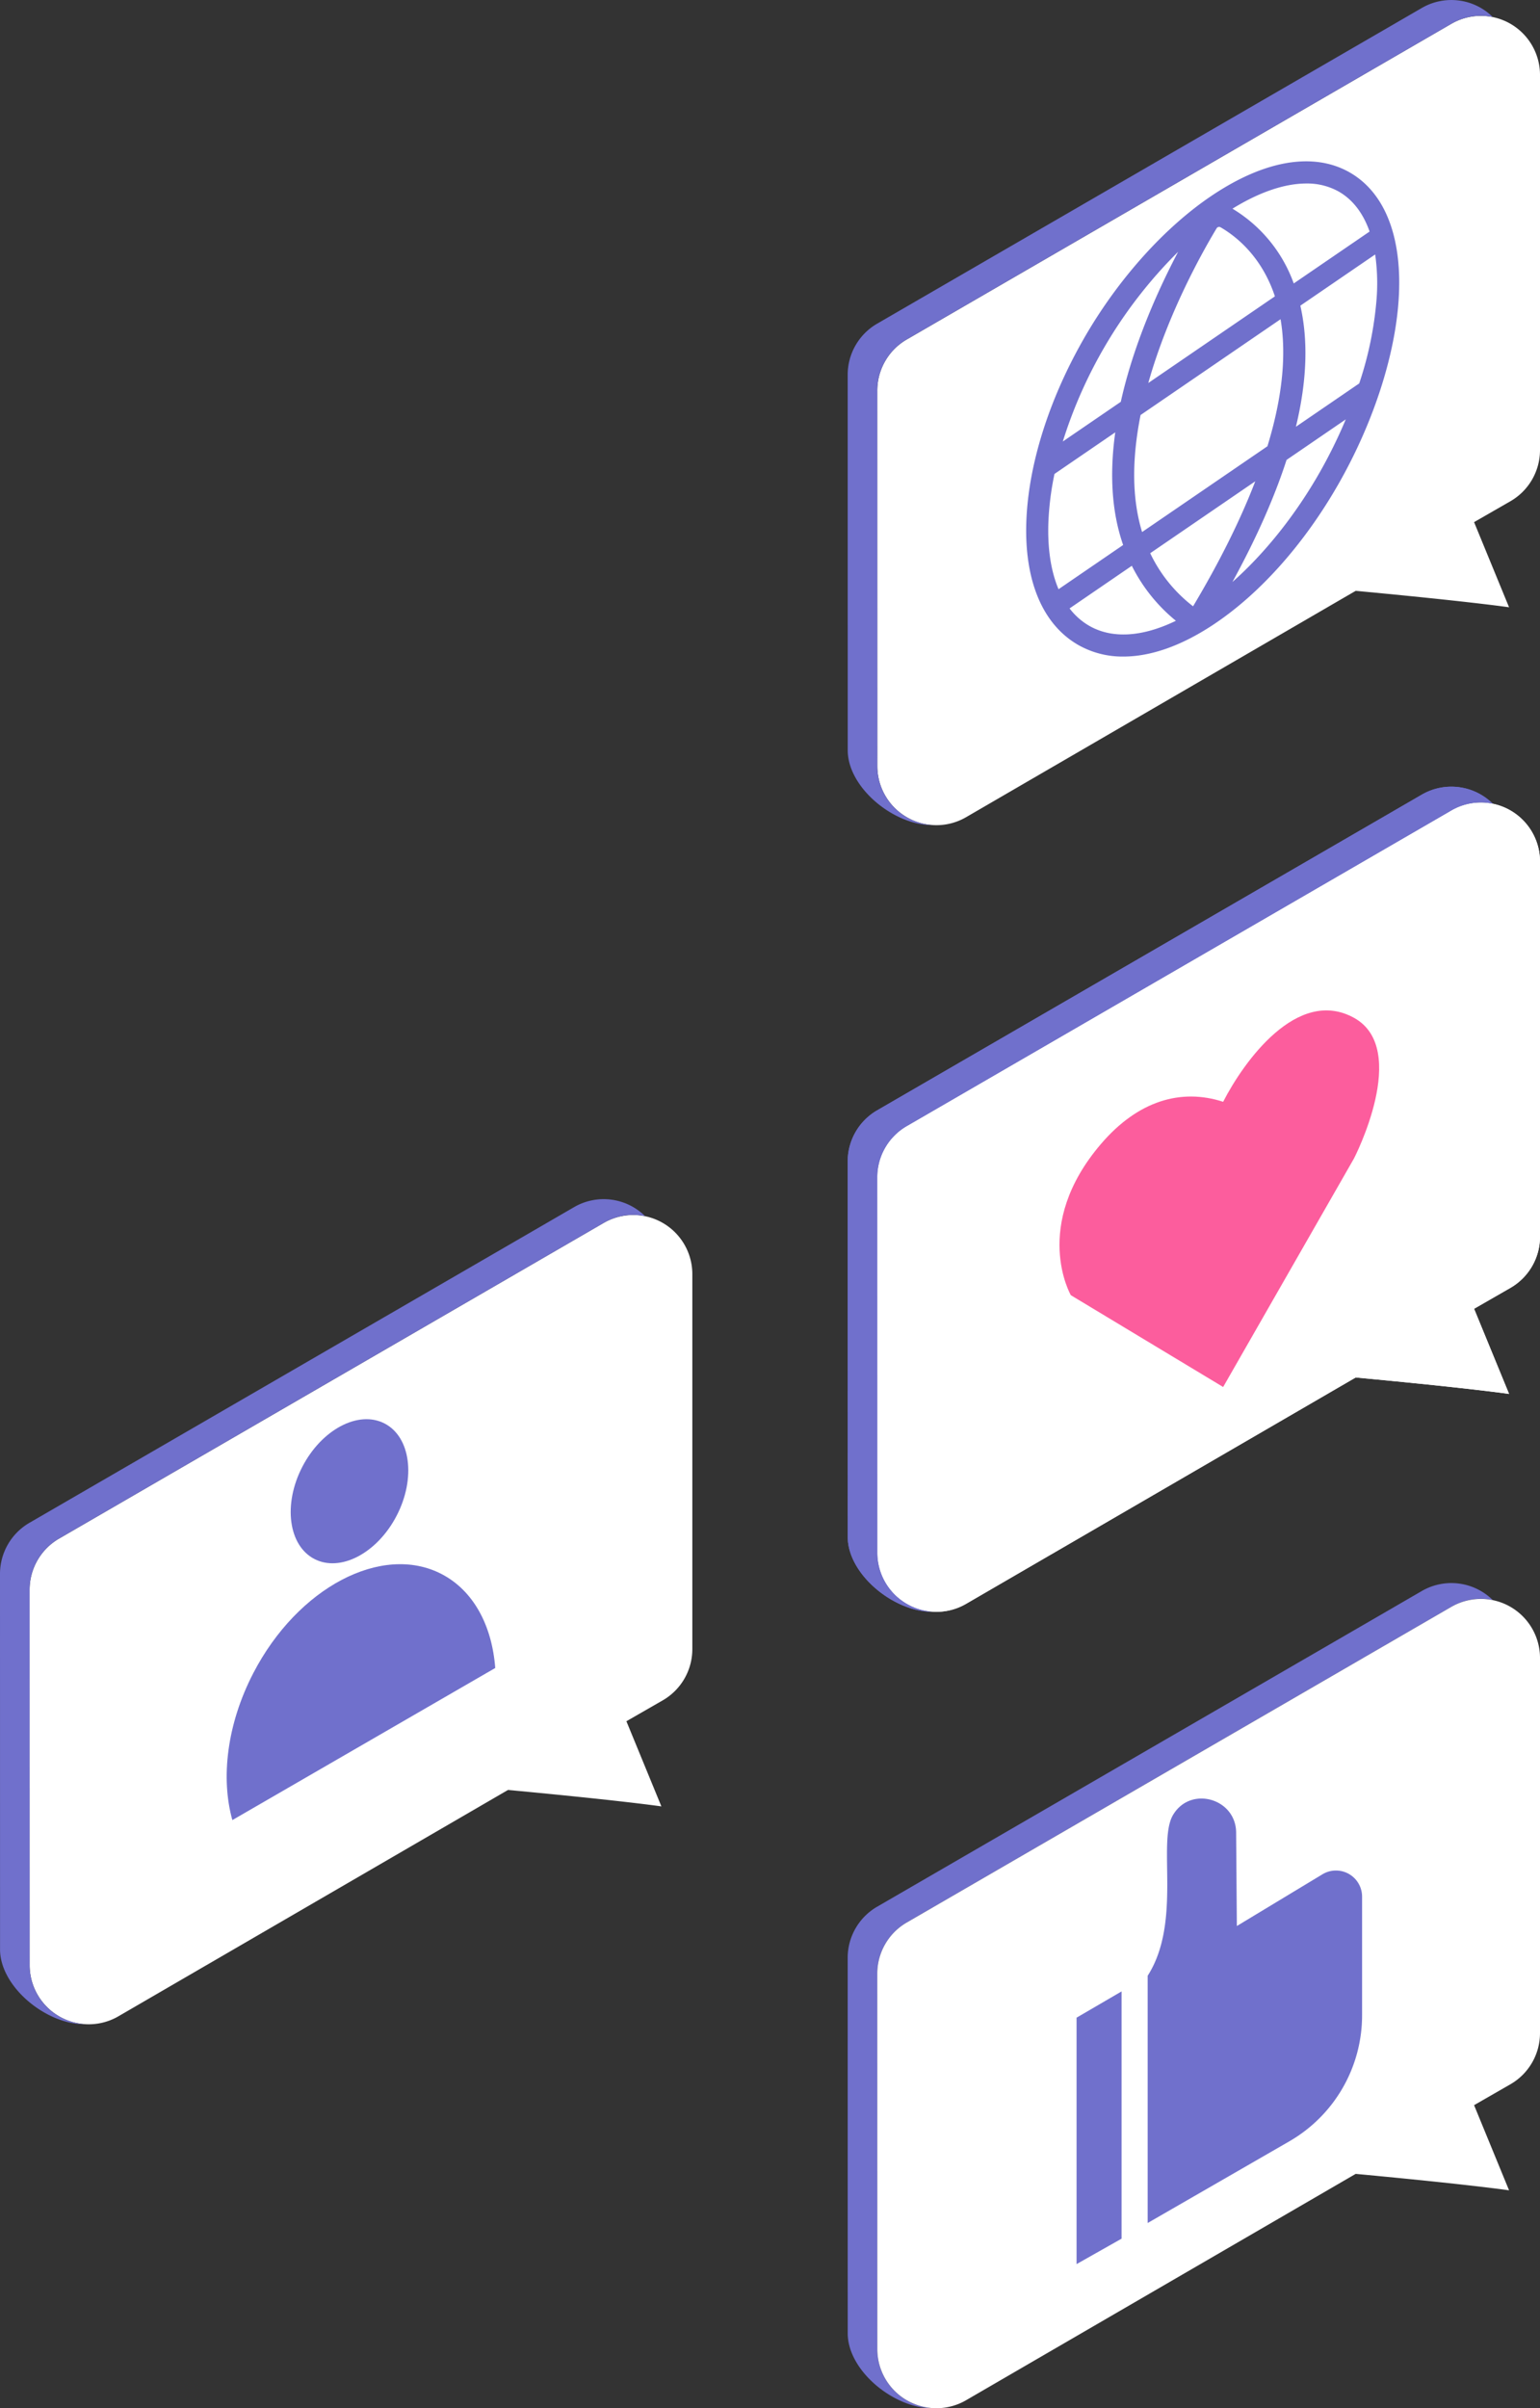 <svg xmlns="http://www.w3.org/2000/svg" width="638.295" height="997.903" viewBox="0 0 638.295 997.903">
  <rect x="0" y="0" width="638.295" height="997.903" fill="#333333" stroke="none"/>
  <g id="Chat_Icon" data-name="Chat Icon" transform="translate(-698.937 -188.533)">
    <path id="Tracé_150" data-name="Tracé 150" d="M949.116,695.287,723.422,826.066a24.494,24.494,0,0,0-12.214,21.2l.019,155.564a24.494,24.494,0,0,0,36.788,21.182l161.48-93.787c47.138,4.393,63.572,6.81,63.572,6.81l-14.5-35.286,15.124-8.692a24.5,24.5,0,0,0,12.2-21.186V716.48A24.494,24.494,0,0,0,949.116,695.287Z" fill="#fff"/>
    <g id="Groupe_13" data-name="Groupe 13">
      <path id="Tracé_151" data-name="Tracé 151" d="M711.227,1002.826l-.019-155.564a24.494,24.494,0,0,1,12.214-21.2L949.116,695.287a24.149,24.149,0,0,1,17.2-2.821,24.425,24.425,0,0,0-29.469-3.724L711.15,819.521a24.49,24.49,0,0,0-12.213,21.2l.018,155.564c0,15.523,19.212,31.19,35.12,31.006A24.505,24.505,0,0,1,711.227,1002.826Z" fill="#7070cc"/>
    </g>
    <ellipse id="Ellipse_13" data-name="Ellipse 13" cx="31.618" cy="22.016" rx="31.618" ry="22.016" transform="translate(809.699 824.394) rotate(-62.613)" fill="#7070cc"/>
    <path id="Tracé_152" data-name="Tracé 152" d="M795.246,942.709c-4.875-17.382-2.26-39.782,8.674-60.888,18.384-35.485,53.317-53.874,78.026-41.073,13.311,6.9,20.928,21.442,22.259,38.937Z" fill="#7070cc"/>
    <g id="Chat_Icon-2" data-name="Chat Icon">
      <path id="Tracé_153" data-name="Tracé 153" d="M1300.458,524.377l-225.694,130.78a24.493,24.493,0,0,0-12.214,21.2l.019,155.563a24.494,24.494,0,0,0,36.788,21.183l161.48-93.788c47.138,4.393,63.572,6.81,63.572,6.81l-14.5-35.285,15.124-8.693a24.494,24.494,0,0,0,12.2-21.186V545.57A24.494,24.494,0,0,0,1300.458,524.377Z" fill="#fff"/>
      <g id="Groupe_14" data-name="Groupe 14">
        <path id="Tracé_154" data-name="Tracé 154" d="M1062.569,831.916l-.019-155.563a24.493,24.493,0,0,1,12.214-21.2l225.694-130.78a24.142,24.142,0,0,1,17.2-2.82,24.424,24.424,0,0,0-29.469-3.725l-225.694,130.78a24.489,24.489,0,0,0-12.213,21.2l.018,155.563c0,15.523,19.212,31.19,35.12,31.006A24.5,24.5,0,0,1,1062.569,831.916Z" fill="#7070cc"/>
      </g>
      <path id="Tracé_155" data-name="Tracé 155" d="M1205.905,645.077c8.5-16.593,30.758-47.755,54.23-34.8s0,58.277,0,58.277l-54.23,94.7-63.133-38.042s-16.592-28.733,12.546-62.728C1170.63,644.615,1188.5,639.411,1205.905,645.077Z" fill="#fc5d9d"/>
    </g>
    <g id="Chat_Icon-3" data-name="Chat Icon">
      <path id="Tracé_156" data-name="Tracé 156" d="M1062.569,1161.909l-.019-155.564a24.493,24.493,0,0,1,12.214-21.2l225.694-130.78a24.153,24.153,0,0,1,17.2-2.82,24.427,24.427,0,0,0-29.469-3.725L1062.492,978.6a24.49,24.49,0,0,0-12.213,21.2l.018,155.564c0,15.523,19.212,31.19,35.12,31.006A24.5,24.5,0,0,1,1062.569,1161.909Z" fill="#7070cc"/>
      <path id="Tracé_157" data-name="Tracé 157" d="M1300.458,854.369l-225.694,130.78a24.493,24.493,0,0,0-12.214,21.2l.019,155.564a24.494,24.494,0,0,0,36.788,21.182l161.48-93.787c47.138,4.393,63.572,6.81,63.572,6.81l-14.5-35.286,15.124-8.692a24.5,24.5,0,0,0,12.2-21.186V875.563A24.494,24.494,0,0,0,1300.458,854.369Z" fill="#fff"/>
      <path id="Tracé_158" data-name="Tracé 158" d="M1163.8,1013.7v102.45l-18.652,10.542V1024.58Z" fill="#7070cc"/>
      <path id="Tracé_159" data-name="Tracé 159" d="M1174.617,1007.212v102.451l58.7-33.834a60.271,60.271,0,0,0,30.17-52.215V974.43a10.823,10.823,0,0,0-16.421-9.264l-35.48,21.435-.3-38.624c0-14.282-18.971-19.653-26.191-7.33C1178.532,951.843,1188.876,984.979,1174.617,1007.212Z" fill="#7070cc"/>
    </g>
    <g id="Chat_Icon-4" data-name="Chat Icon">
      <path id="Tracé_160" data-name="Tracé 160" d="M1300.458,524.377l-225.694,130.78a24.493,24.493,0,0,0-12.214,21.2l.019,155.563a24.494,24.494,0,0,0,36.788,21.183l161.48-93.788c47.138,4.393,63.572,6.81,63.572,6.81l-14.5-35.285,15.124-8.693a24.494,24.494,0,0,0,12.2-21.186V545.57A24.494,24.494,0,0,0,1300.458,524.377Z" fill="#fff"/>
      <g id="Groupe_15" data-name="Groupe 15">
        <path id="Tracé_161" data-name="Tracé 161" d="M1062.569,831.916l-.019-155.563a24.493,24.493,0,0,1,12.214-21.2l225.694-130.78a24.142,24.142,0,0,1,17.2-2.82,24.424,24.424,0,0,0-29.469-3.725l-225.694,130.78a24.489,24.489,0,0,0-12.213,21.2l.018,155.563c0,15.523,19.212,31.19,35.12,31.006A24.5,24.5,0,0,1,1062.569,831.916Z" fill="#7070cc"/>
      </g>
      <path id="Tracé_162" data-name="Tracé 162" d="M1205.905,645.077c8.5-16.593,30.758-47.755,54.23-34.8s0,58.277,0,58.277l-54.23,94.7-63.133-38.042s-16.592-28.733,12.546-62.728C1170.63,644.615,1188.5,639.411,1205.905,645.077Z" fill="#fc5d9d"/>
    </g>
    <g id="Chat_Icon-5" data-name="Chat Icon">
      <path id="Tracé_163" data-name="Tracé 163" d="M1300.458,198.416,1074.764,329.2a24.493,24.493,0,0,0-12.214,21.2l.019,155.564a24.494,24.494,0,0,0,36.788,21.183l161.48-93.788c47.138,4.393,63.572,6.81,63.572,6.81l-14.5-35.285,15.124-8.693a24.5,24.5,0,0,0,12.2-21.186V219.609A24.494,24.494,0,0,0,1300.458,198.416Z" fill="#fff"/>
      <g id="Groupe_16" data-name="Groupe 16">
        <path id="Tracé_164" data-name="Tracé 164" d="M1062.569,505.955l-.019-155.564a24.493,24.493,0,0,1,12.214-21.2l225.694-130.779a24.148,24.148,0,0,1,17.2-2.821,24.425,24.425,0,0,0-29.469-3.724l-225.694,130.78a24.488,24.488,0,0,0-12.213,21.2l.018,155.564c0,15.523,19.212,31.19,35.12,31.006A24.5,24.5,0,0,1,1062.569,505.955Z" fill="#7070cc"/>
      </g>
      <path id="Tracé_165" data-name="Tracé 165" d="M1145.979,455.855a37.079,37.079,0,0,0,18.558,4.733c11.237,0,23.829-4.362,36.892-12.955,19.576-12.879,38.224-33.818,52.508-58.96,14.19-24.979,23.2-52.679,24.709-76,1.66-25.6-5.574-44.331-20.37-52.737-14.84-8.431-34.992-5.081-56.74,9.434-20.044,13.377-39.635,35.3-53.747,60.137-14.248,25.079-22.576,51.689-23.451,74.929C1123.409,429.138,1131.094,447.4,1145.979,455.855Zm41.26-162.977c-7.779,14.779-17.726,36.532-23.22,59.785-.188.793-.359,1.578-.534,2.365l-24.038,16.448a191.124,191.124,0,0,1,47.792-78.6Zm-53.763,111.9a120.642,120.642,0,0,1,2.517-19.86l25.194-17.239c-1.808,12.982-1.708,24.931.33,35.655a78.951,78.951,0,0,0,2.934,11.028l-26.773,18.319C1134.526,425.224,1133.062,415.8,1133.476,404.78Zm42.2,12.987,43.543-29.8c-6.174,16.049-14.779,33.38-25.781,51.8A60.623,60.623,0,0,1,1175.672,417.767Zm-3.37-8.775q-6.213-20.424-.627-48.487l58.023-39.7c2.548,14.872.692,32.578-5.441,52.639Zm32.524-126.28c6.222,3.592,17.005,11.942,22.525,28.617l-52.476,35.906c8.058-28.661,22.231-53.984,28.311-64.086A1.218,1.218,0,0,1,1204.826,282.712Zm61.772,1.762-31.437,21.51a59.617,59.617,0,0,0-25.4-30.978c10.856-6.7,21.426-10.431,30.609-10.431a26.739,26.739,0,0,1,13.39,3.312C1259.613,271.213,1263.935,276.868,1266.6,284.474Zm2.923,27.607a146.263,146.263,0,0,1-7.222,35.331l-26.237,17.952c4.541-18.818,5.162-35.576,1.833-50.17l31.012-21.219A84.35,84.35,0,0,1,1269.521,312.081Zm-59.786,117.625q14.864-27.154,22.445-50.6l24.549-16.8a205.747,205.747,0,0,1-10.743,21.852C1235.9,401.906,1223.157,417.83,1209.735,429.706Zm-67.484,10.929,25.8-17.656a69.424,69.424,0,0,0,18.262,22.784c-13.874,6.718-26.343,7.525-35.821,2.141A27.7,27.7,0,0,1,1142.251,440.635Z" fill="#7070cc"/>
    </g>
  </g>
</svg>
